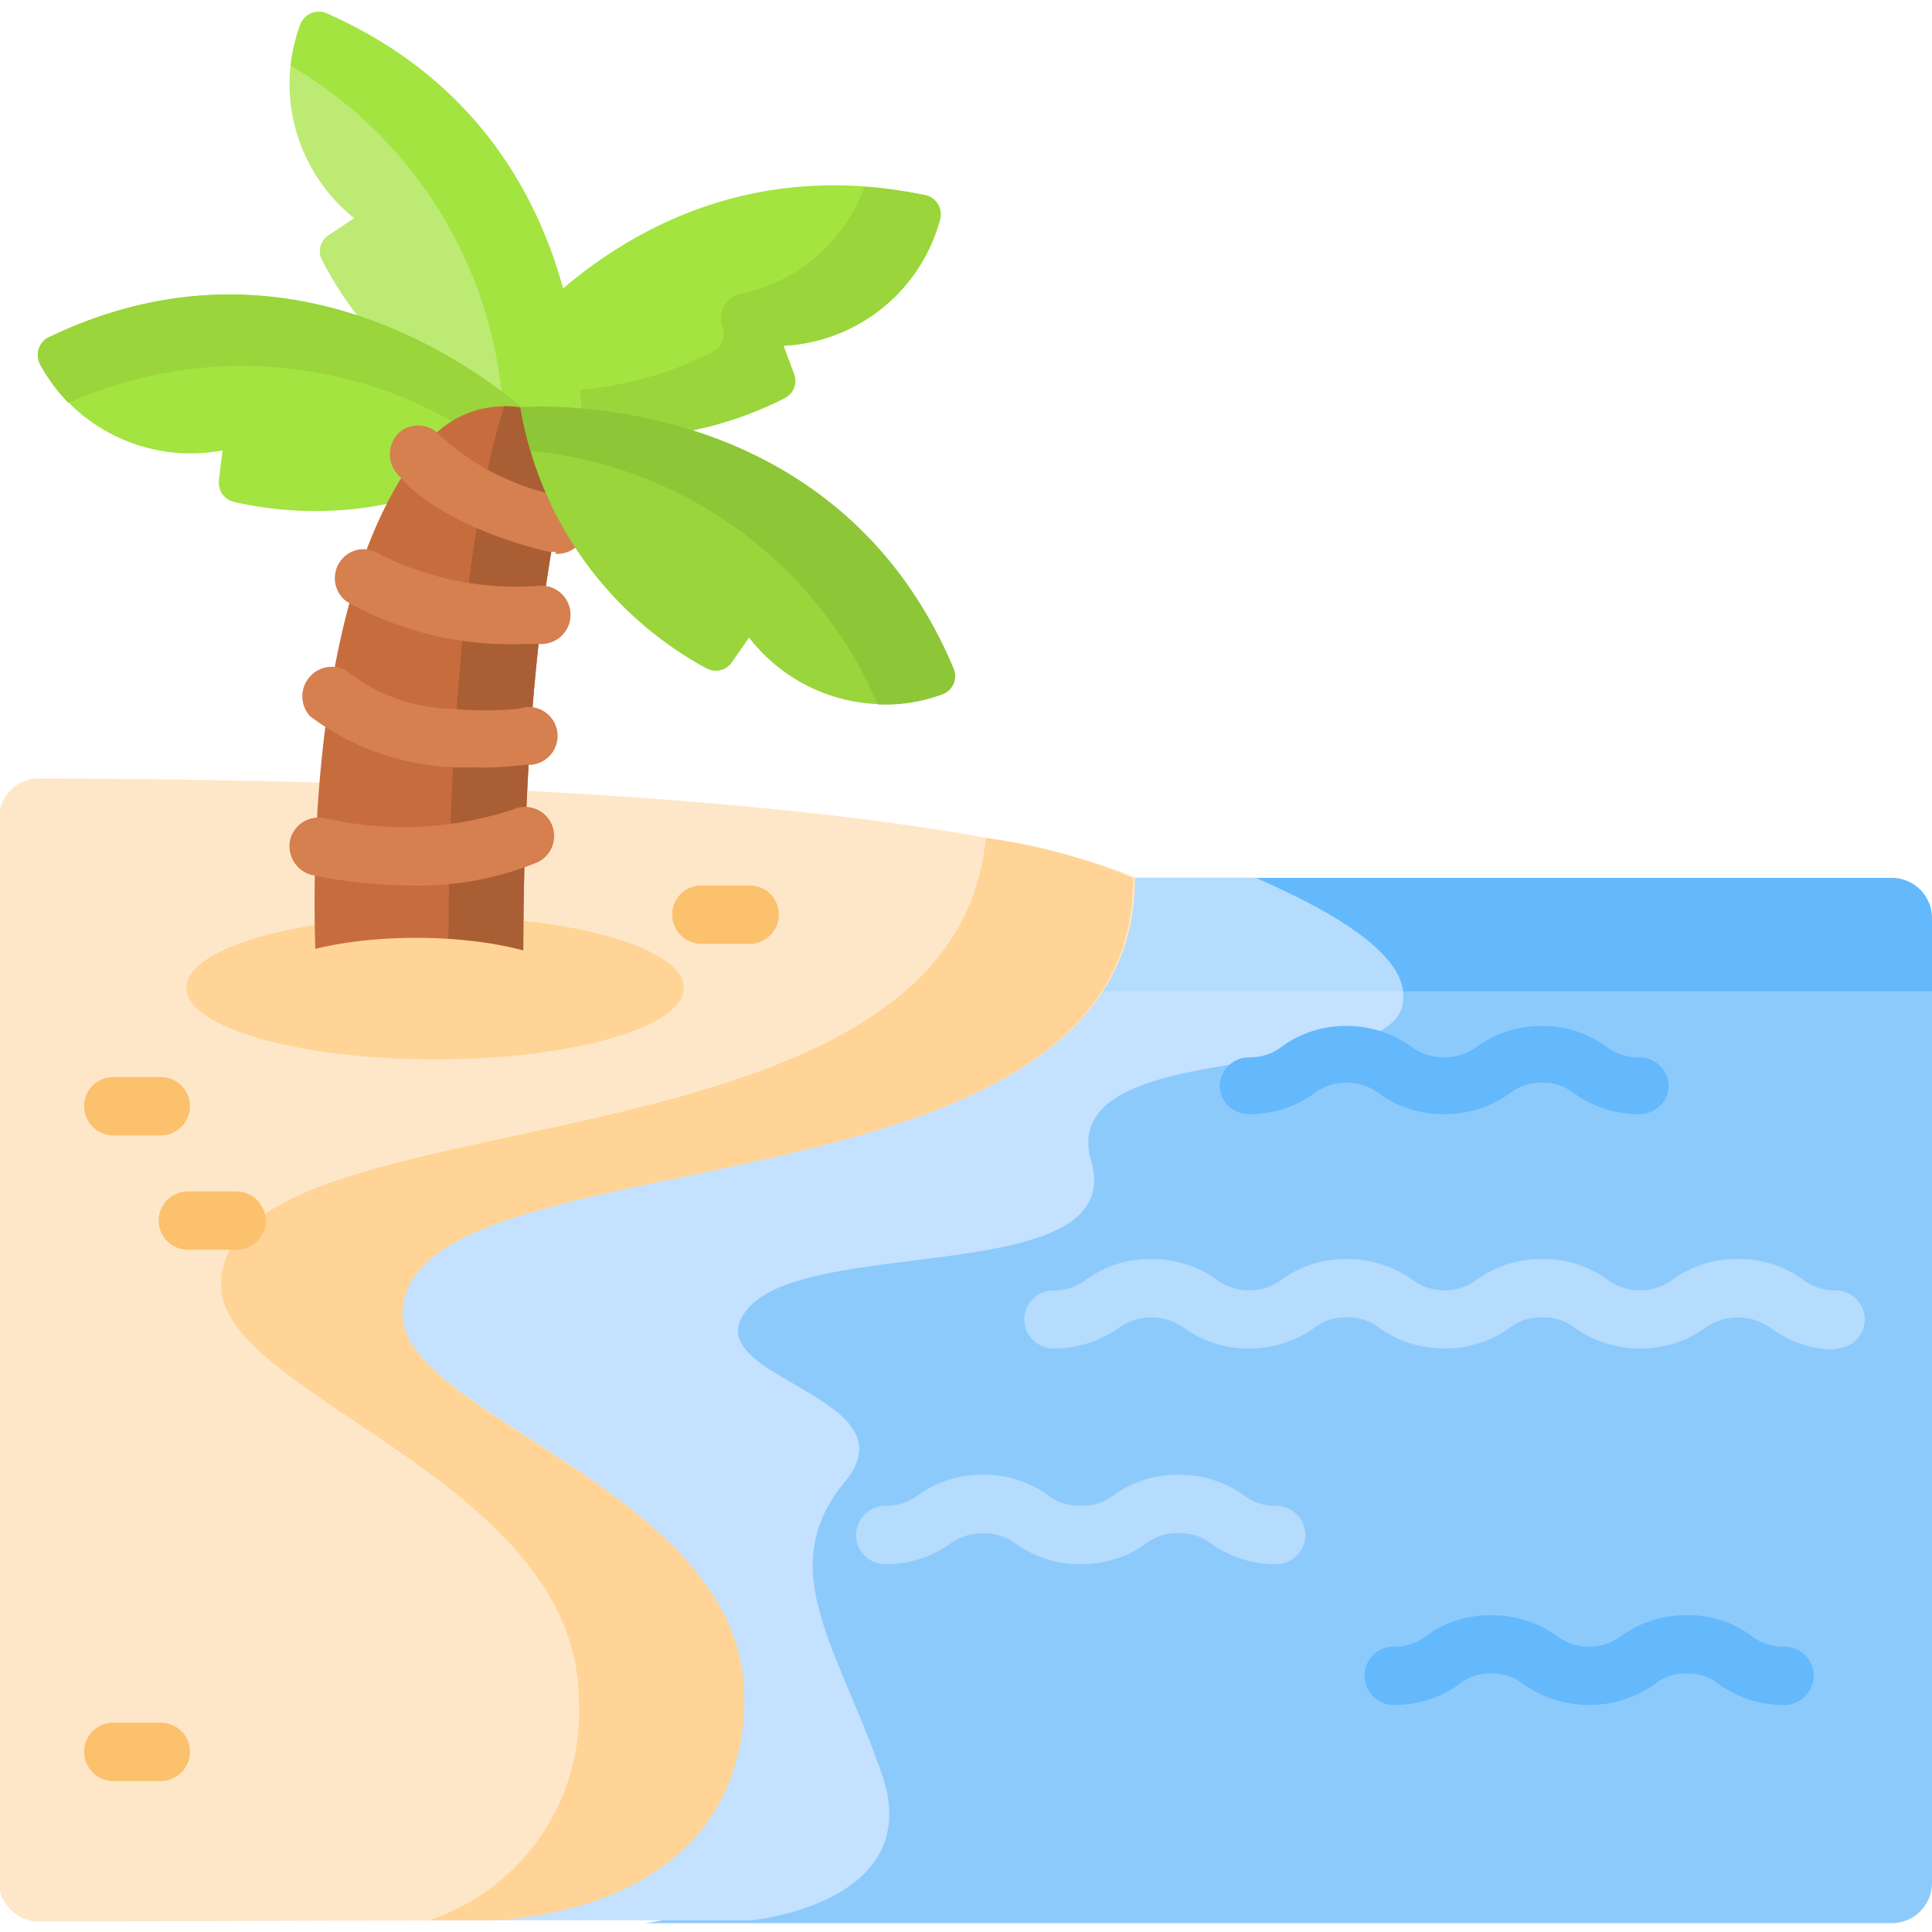<svg id="Acoustic_Grand_Keyboard" data-name="Acoustic Grand Keyboard" xmlns="http://www.w3.org/2000/svg" viewBox="0 0 48 48"><defs><style>.cls-1{fill:#8dcafc;}.cls-2{fill:#64b9fc;}.cls-3{fill:#c4e1ff;}.cls-4{fill:#b5dbfd;}.cls-5{fill:#fee7c9;}.cls-6{fill:#ffd496;}.cls-7{fill:#a3e440;}.cls-8{fill:#99d53b;}.cls-9{fill:#bcea73;}.cls-10{fill:#c76d3d;}.cls-11{fill:#aa5e33;}.cls-12{fill:#d67f4f;}.cls-13{fill:#8dc637;}.cls-14{fill:#fcc16d;}</style></defs><path class="cls-1" d="M48,22.78v24a1,1,0,0,1-1,1H16s4.37-.41,3.25-3.63-2.72-5.11-.9-7.28-4-2.59-2.35-4.34,9.39-.5,8.49-3.61,7.08-1.94,7.71-3.79c.4-1.2-1.61-2.38-3.63-3.25H47a1,1,0,0,1,1,1Z"/><path class="cls-2" d="M48,24.63H0V21.81H47a1,1,0,0,1,1,1Z"/><path class="cls-3" d="M34.82,25.06c-.63,1.85-8.61.67-7.71,3.79s-6.84,1.86-8.48,3.61S22.79,34.63,21,36.8s-.21,4.06.91,7.28-3.25,3.63-3.25,3.63H1a1,1,0,0,1-1-1V21.81H31.19c2,.87,4,2.05,3.63,3.25Z"/><path class="cls-4" d="M34.86,24.63H0V21.81H31.19c1.78.77,3.55,1.77,3.67,2.82Z"/><path class="cls-5" d="M12.09,47.71s6.39,0,6.39-5.55c0-5.07-8.49-7-8.49-9.51C10,28,28.2,30.59,28.2,21.81c0,0-4.18-2.4-27.23-2.47a1,1,0,0,0-1,1V46.74a1,1,0,0,0,1,1Z"/><path class="cls-6" d="M10,32.65c0,2.55,8.49,4.44,8.49,9.51,0,5.58-6.39,5.55-6.39,5.55H10.65a5.44,5.44,0,0,0,3.73-5.45c0-5.5-8.89-7.55-8.89-10.33,0-4.95,18.19-2.36,19-11.11a13.76,13.76,0,0,1,3.66,1C28.2,30.59,10,28,10,32.65Z"/><ellipse class="cls-6" cx="10.81" cy="24.54" rx="6.18" ry="1.78"/><path class="cls-7" d="M11.52,10S15.4,3.25,23,4.85a.49.49,0,0,1,.36.6,4.25,4.25,0,0,1-3.89,3.14l.26.7a.48.48,0,0,1-.23.6A9.05,9.05,0,0,1,11.52,10Z"/><path class="cls-8" d="M23.35,5.45a4.25,4.25,0,0,1-3.89,3.14l.26.7a.48.48,0,0,1-.23.6,9.05,9.05,0,0,1-8,.11,5.23,5.23,0,0,1,.31-.47,9,9,0,0,0,5.92-.79.48.48,0,0,0,.23-.6h0a.63.63,0,0,1,.45-.84,4.17,4.17,0,0,0,3.08-2.66A13.85,13.85,0,0,1,23,4.85.49.49,0,0,1,23.35,5.45Z"/><path class="cls-9" d="M14.41,11.2s.8-7.74-6.3-10.87A.49.49,0,0,0,7.46.6,4.27,4.27,0,0,0,8.8,5.42l-.63.42A.47.47,0,0,0,8,6.46,9,9,0,0,0,14.41,11.2Z"/><path class="cls-7" d="M14.41,11.2a9.3,9.3,0,0,1-1.89-.57,10.72,10.72,0,0,0-5.3-9,4.37,4.37,0,0,1,.24-1A.49.49,0,0,1,8.11.33C15.21,3.46,14.41,11.2,14.41,11.2Z"/><path class="cls-7" d="M13.53,10.69S8.17,5,1.17,8.4A.5.5,0,0,0,1,9.06a4.27,4.27,0,0,0,4.53,2.13l-.09.74a.49.49,0,0,0,.37.54A9.1,9.1,0,0,0,13.53,10.69Z"/><path class="cls-8" d="M1,9.06a4.36,4.36,0,0,0,.7.95,10.59,10.59,0,0,1,10.89,1.37,9.87,9.87,0,0,0,1-.69S8.17,5,1.17,8.4A.5.5,0,0,0,1,9.06Z"/><path class="cls-10" d="M14.4,10.8S13,14.13,13,23.91H7.85s-.56-9.23,2.84-13a2.47,2.47,0,0,1,3.09-.47Z"/><path class="cls-11" d="M14.4,10.81S13,14.13,13,23.91H11.14c0-8.69,1-12.67,1.39-13.82a2.45,2.45,0,0,1,1.25.34Z"/><path class="cls-12" d="M13.8,13.71l-.16,0c-.28-.06-2.78-.65-3.82-2a.74.74,0,0,1,.14-1,.73.73,0,0,1,1,.14,6.21,6.21,0,0,0,3,1.48.72.72,0,0,1-.15,1.43Z"/><path class="cls-12" d="M13,16a8.28,8.28,0,0,1-4.38-1.05.72.72,0,0,1-.17-1,.71.71,0,0,1,1-.17,7.59,7.59,0,0,0,4,.77A.72.72,0,0,1,13.45,16S13.24,16,13,16Z"/><path class="cls-12" d="M11.85,19.06A6.36,6.36,0,0,1,7.71,17.8a.73.73,0,0,1,0-1,.72.72,0,0,1,1-.06,4.33,4.33,0,0,0,2.54.87,8.62,8.62,0,0,0,1.63,0A.72.72,0,1,1,13.06,19a9,9,0,0,1-1.21.07Z"/><path class="cls-8" d="M12.93,10.12s7.75-.66,10.76,6.49a.48.48,0,0,1-.28.64,4.26,4.26,0,0,1-4.8-1.41l-.43.62a.49.49,0,0,1-.62.15A9.07,9.07,0,0,1,12.93,10.12Z"/><path class="cls-13" d="M23.41,17.25a4,4,0,0,1-1.6.25,10.49,10.49,0,0,0-8.63-6.3,8.54,8.54,0,0,1-.25-1.08s7.75-.66,10.76,6.49a.48.48,0,0,1-.28.64Z"/><path class="cls-12" d="M10.24,22a12.53,12.53,0,0,1-2.49-.26.74.74,0,0,1-.54-.88.73.73,0,0,1,.87-.53,8.74,8.74,0,0,0,4.67-.22.72.72,0,1,1,.59,1.32A7.79,7.79,0,0,1,10.24,22Z"/><path class="cls-14" d="M4,28.21H2.81a.73.73,0,0,1-.72-.73.72.72,0,0,1,.72-.72H4a.72.72,0,0,1,.72.72A.73.73,0,0,1,4,28.21Z"/><path class="cls-14" d="M18.63,23.45H17.42a.73.73,0,0,1-.72-.73.72.72,0,0,1,.72-.72h1.21a.72.72,0,0,1,.72.72A.73.73,0,0,1,18.63,23.45Z"/><path class="cls-14" d="M5.88,31.05H4.67a.73.73,0,0,1-.73-.72.73.73,0,0,1,.73-.73H5.88a.73.73,0,0,1,.72.73A.72.72,0,0,1,5.88,31.05Z"/><path class="cls-14" d="M4,44.25H2.81a.73.73,0,0,1-.72-.73.72.72,0,0,1,.72-.72H4a.72.72,0,0,1,.72.72A.73.73,0,0,1,4,44.25Z"/><path class="cls-4" d="M45.6,33.53A2.72,2.72,0,0,1,44,33a1.4,1.4,0,0,0-1.65,0,2.68,2.68,0,0,1-1.6.5,2.72,2.72,0,0,1-1.61-.5,1.26,1.26,0,0,0-.82-.27,1.29,1.29,0,0,0-.83.27,2.68,2.68,0,0,1-1.6.5,2.75,2.75,0,0,1-1.61-.5,1.24,1.24,0,0,0-.82-.27,1.26,1.26,0,0,0-.82.27,2.72,2.72,0,0,1-1.61.5,2.68,2.68,0,0,1-1.6-.5,1.4,1.4,0,0,0-1.65,0,2.72,2.72,0,0,1-1.61.5.72.72,0,1,1,0-1.44,1.3,1.3,0,0,0,.83-.28,2.68,2.68,0,0,1,1.6-.5,2.72,2.72,0,0,1,1.61.5,1.36,1.36,0,0,0,1.65,0,2.68,2.68,0,0,1,1.6-.5,2.75,2.75,0,0,1,1.61.5,1.34,1.34,0,0,0,1.64,0,2.75,2.75,0,0,1,1.61-.5,2.68,2.68,0,0,1,1.6.5,1.36,1.36,0,0,0,1.65,0,2.72,2.72,0,0,1,1.61-.5,2.68,2.68,0,0,1,1.6.5,1.3,1.3,0,0,0,.83.28.72.72,0,0,1,0,1.44Z"/><path class="cls-4" d="M31.71,38.86a2.75,2.75,0,0,1-1.61-.5,1.24,1.24,0,0,0-.82-.27,1.26,1.26,0,0,0-.82.27,2.72,2.72,0,0,1-1.61.5,2.68,2.68,0,0,1-1.6-.5,1.4,1.4,0,0,0-1.65,0,2.72,2.72,0,0,1-1.61.5.72.72,0,0,1-.72-.72.73.73,0,0,1,.72-.73,1.29,1.29,0,0,0,.83-.27,2.68,2.68,0,0,1,1.6-.5,2.72,2.72,0,0,1,1.61.5,1.26,1.26,0,0,0,.82.27,1.29,1.29,0,0,0,.83-.27,2.68,2.68,0,0,1,1.6-.5,2.75,2.75,0,0,1,1.61.5,1.24,1.24,0,0,0,.82.27.73.73,0,0,1,.72.73.72.72,0,0,1-.72.72Z"/><path class="cls-2" d="M44.34,42.36a2.72,2.72,0,0,1-1.61-.5,1.21,1.21,0,0,0-.82-.28,1.2,1.2,0,0,0-.82.28,2.84,2.84,0,0,1-3.22,0,1.2,1.2,0,0,0-.82-.28,1.21,1.21,0,0,0-.82.28,2.75,2.75,0,0,1-1.61.5.73.73,0,0,1-.72-.73.72.72,0,0,1,.72-.72,1.24,1.24,0,0,0,.83-.28,2.68,2.68,0,0,1,1.6-.5,2.75,2.75,0,0,1,1.61.5,1.34,1.34,0,0,0,1.64,0,2.75,2.75,0,0,1,1.61-.5,2.61,2.61,0,0,1,1.6.51,1.29,1.29,0,0,0,.83.27.72.72,0,0,1,.72.72.73.73,0,0,1-.72.73Z"/><path class="cls-2" d="M40.74,27.68a2.72,2.72,0,0,1-1.61-.5,1.27,1.27,0,0,0-.82-.28,1.25,1.25,0,0,0-.82.28,2.75,2.75,0,0,1-1.61.5,2.68,2.68,0,0,1-1.6-.5,1.3,1.3,0,0,0-.83-.28,1.27,1.27,0,0,0-.82.28,2.72,2.72,0,0,1-1.61.5A.72.72,0,0,1,30.3,27a.73.73,0,0,1,.72-.73,1.29,1.29,0,0,0,.83-.27,2.68,2.68,0,0,1,1.6-.51,2.74,2.74,0,0,1,1.61.51,1.38,1.38,0,0,0,1.64,0,2.74,2.74,0,0,1,1.61-.51,2.68,2.68,0,0,1,1.6.51,1.29,1.29,0,0,0,.83.27.73.73,0,0,1,.72.73A.72.72,0,0,1,40.74,27.68Z"/><path class="cls-6" d="M14.52,24.48c-.33-.67-2.08-1.18-4.18-1.18s-3.85.51-4.18,1.18Z"/></svg>